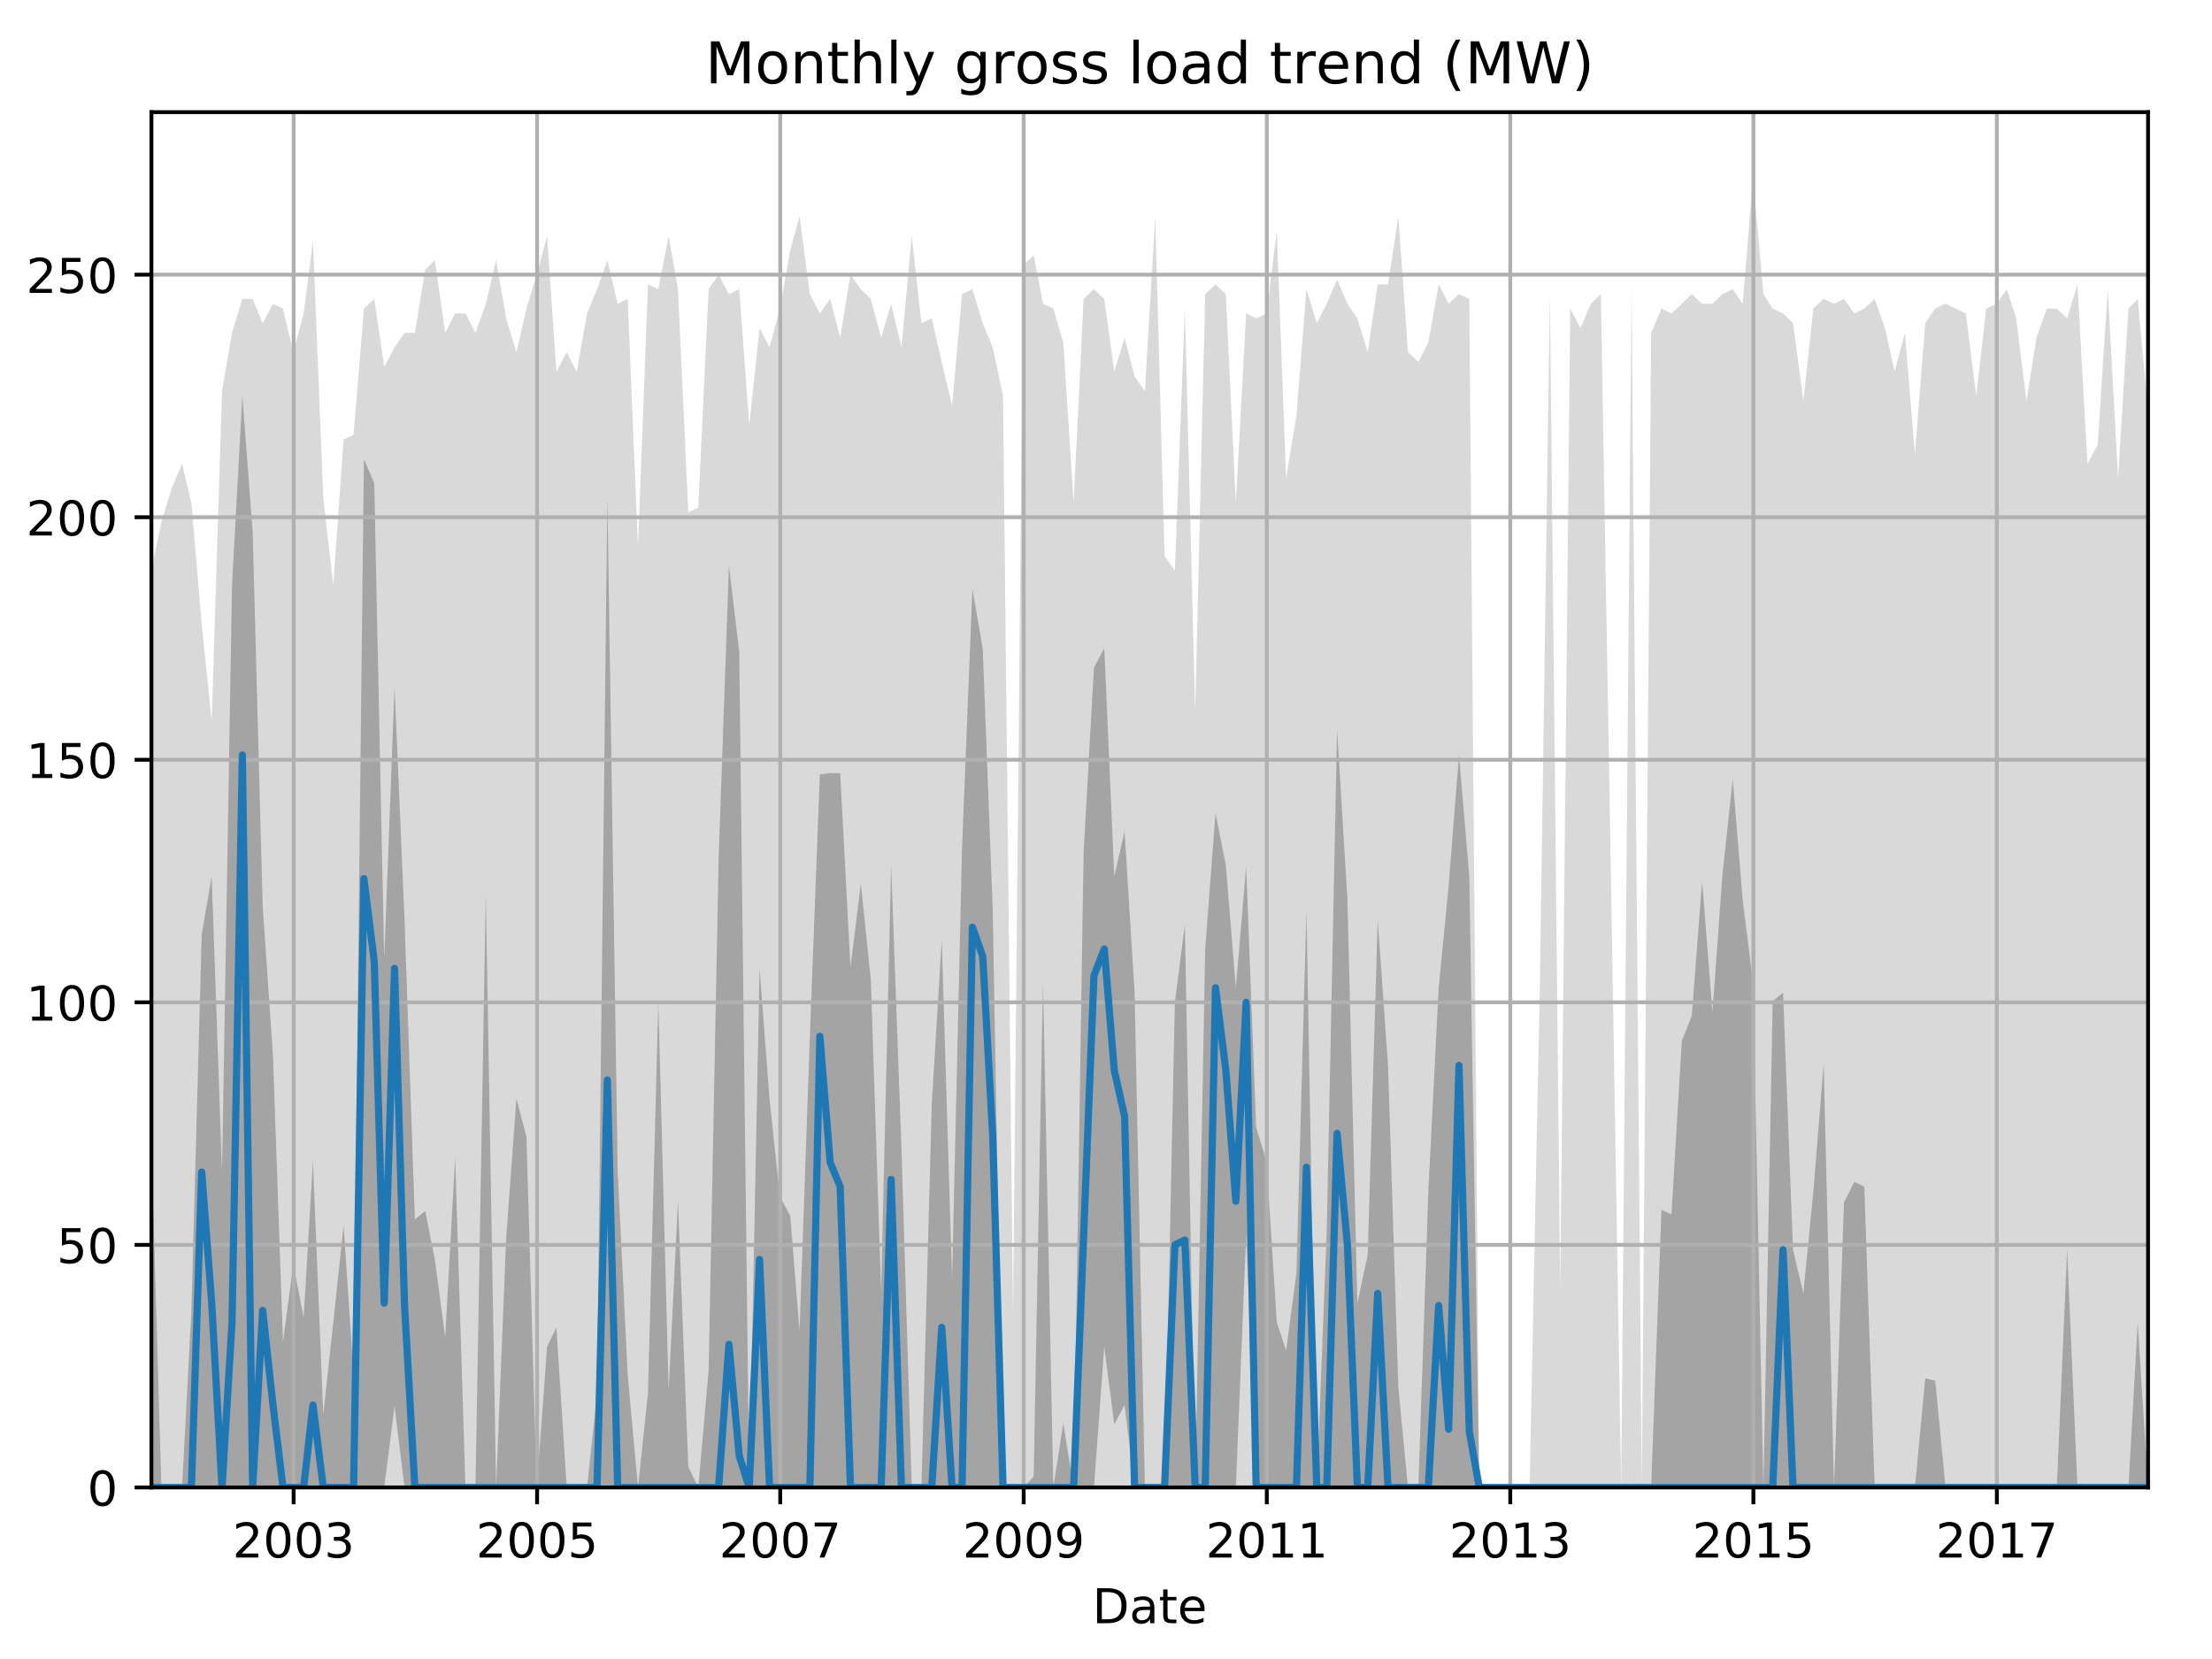 <?xml version="1.0" encoding="utf-8" standalone="no"?>
<!DOCTYPE svg PUBLIC "-//W3C//DTD SVG 1.1//EN"
  "http://www.w3.org/Graphics/SVG/1.1/DTD/svg11.dtd">
<!-- Created with matplotlib (http://matplotlib.org/) -->
<svg height="345.6pt" version="1.1" viewBox="0 0 460.8 345.6" width="460.8pt" xmlns="http://www.w3.org/2000/svg" xmlns:xlink="http://www.w3.org/1999/xlink">
 <defs>
  <style type="text/css">
*{stroke-linecap:butt;stroke-linejoin:round;}
  </style>
 </defs>
 <g id="figure_1">
  <g id="patch_1">
   <path d="M 0 345.6 
L 460.8 345.6 
L 460.8 0 
L 0 0 
z
" style="fill:none;"/>
  </g>
  <g id="axes_1">
   <g id="patch_2">
    <path d="M 31.543 309.863 
L 447.48 309.863 
L 447.48 23.365 
L 31.543 23.365 
z
" style="fill:none;"/>
   </g>
   <g id="PolyCollection_1">
    <path clip-path="url(#p49a15c42ad)" d="M 31.543 118.865 
L 31.543 309.863 
L 33.624 309.863 
L 35.775 309.863 
L 37.926 309.863 
L 39.869 309.863 
L 42.019 309.863 
L 44.101 309.863 
L 46.252 309.863 
L 48.333 309.863 
L 50.484 309.863 
L 52.635 309.863 
L 54.716 309.863 
L 56.867 309.863 
L 58.948 309.863 
L 61.099 309.863 
L 63.25 309.863 
L 65.193 309.863 
L 67.343 309.863 
L 69.425 309.863 
L 71.576 309.863 
L 73.657 309.863 
L 75.808 309.863 
L 77.959 309.863 
L 80.04 309.863 
L 82.191 309.863 
L 84.272 309.863 
L 86.423 309.863 
L 88.574 309.863 
L 90.586 309.863 
L 92.737 309.863 
L 94.818 309.863 
L 96.969 309.863 
L 99.05 309.863 
L 101.201 309.863 
L 103.352 309.863 
L 105.433 309.863 
L 107.584 309.863 
L 109.666 309.863 
L 111.816 309.863 
L 113.967 309.863 
L 115.91 309.863 
L 118.061 309.863 
L 120.142 309.863 
L 122.293 309.863 
L 124.374 309.863 
L 126.525 309.863 
L 128.676 309.863 
L 130.757 309.863 
L 132.908 309.863 
L 134.99 309.863 
L 137.14 309.863 
L 139.291 309.863 
L 141.234 309.863 
L 143.385 309.863 
L 145.466 309.863 
L 147.617 309.863 
L 149.698 309.863 
L 151.849 309.863 
L 154 309.863 
L 156.081 309.863 
L 158.232 309.863 
L 160.313 309.863 
L 162.464 309.863 
L 164.615 309.863 
L 166.558 309.863 
L 168.709 309.863 
L 170.79 309.863 
L 172.941 309.863 
L 175.022 309.863 
L 177.173 309.863 
L 179.324 309.863 
L 181.405 309.863 
L 183.556 309.863 
L 185.637 309.863 
L 187.788 309.863 
L 189.939 309.863 
L 191.951 309.863 
L 194.102 309.863 
L 196.183 309.863 
L 198.334 309.863 
L 200.416 309.863 
L 202.566 309.863 
L 204.717 309.863 
L 206.799 309.863 
L 208.949 309.863 
L 211.031 309.863 
L 213.182 309.863 
L 215.332 309.863 
L 217.275 309.863 
L 219.426 309.863 
L 221.507 309.863 
L 223.658 309.863 
L 225.739 309.863 
L 227.89 309.863 
L 230.041 309.863 
L 232.122 309.863 
L 234.273 309.863 
L 236.355 309.863 
L 238.505 309.863 
L 240.656 309.863 
L 242.599 309.863 
L 244.75 309.863 
L 246.831 309.863 
L 248.982 309.863 
L 251.063 309.863 
L 253.214 309.863 
L 255.365 309.863 
L 257.446 309.863 
L 259.597 309.863 
L 261.679 309.863 
L 263.829 309.863 
L 265.98 309.863 
L 267.923 309.863 
L 270.074 309.863 
L 272.155 309.863 
L 274.306 309.863 
L 276.387 309.863 
L 278.538 309.863 
L 280.689 309.863 
L 282.77 309.863 
L 284.921 309.863 
L 287.003 309.863 
L 289.153 309.863 
L 291.304 309.863 
L 293.316 309.863 
L 295.467 309.863 
L 297.548 309.863 
L 299.699 309.863 
L 301.781 309.863 
L 303.931 309.863 
L 306.082 309.863 
L 308.164 309.863 
L 310.314 309.863 
L 312.396 309.863 
L 314.547 309.863 
L 316.697 309.863 
L 318.64 309.863 
L 320.791 309.863 
L 322.872 309.863 
L 325.023 309.863 
L 327.105 309.863 
L 329.255 309.863 
L 331.406 309.863 
L 333.488 309.863 
L 335.638 309.863 
L 337.72 309.863 
L 339.871 309.863 
L 342.021 309.863 
L 343.964 309.863 
L 346.115 309.863 
L 348.196 309.863 
L 350.347 309.863 
L 352.429 309.863 
L 354.579 309.863 
L 356.73 309.863 
L 358.812 309.863 
L 360.962 309.863 
L 363.044 309.863 
L 365.195 309.863 
L 367.345 309.863 
L 369.288 309.863 
L 371.439 309.863 
L 373.52 309.863 
L 375.671 309.863 
L 377.752 309.863 
L 379.903 309.863 
L 382.054 309.863 
L 384.135 309.863 
L 386.286 309.863 
L 388.368 309.863 
L 390.518 309.863 
L 392.669 309.863 
L 394.681 309.863 
L 396.832 309.863 
L 398.914 309.863 
L 401.064 309.863 
L 403.146 309.863 
L 405.297 309.863 
L 407.447 309.863 
L 409.529 309.863 
L 411.68 309.863 
L 413.761 309.863 
L 415.912 309.863 
L 418.063 309.863 
L 420.005 309.863 
L 422.156 309.863 
L 424.237 309.863 
L 426.388 309.863 
L 428.47 309.863 
L 430.621 309.863 
L 432.771 309.863 
L 434.853 309.863 
L 437.004 309.863 
L 439.085 309.863 
L 441.236 309.863 
L 443.387 309.863 
L 445.329 309.863 
L 447.48 309.863 
L 447.48 85.516 
L 447.48 85.516 
L 445.329 62.272 
L 443.387 64.293 
L 441.236 99.664 
L 439.085 60.251 
L 437.004 92.59 
L 434.853 96.632 
L 432.771 59.241 
L 430.621 66.315 
L 428.47 64.293 
L 426.388 64.293 
L 424.237 70.357 
L 422.156 83.494 
L 420.005 66.315 
L 418.063 60.251 
L 415.912 63.283 
L 413.761 64.293 
L 411.68 82.484 
L 409.529 65.304 
L 407.447 64.293 
L 405.297 63.283 
L 403.146 64.293 
L 401.064 67.325 
L 398.914 94.611 
L 396.832 69.346 
L 394.681 77.431 
L 392.669 68.336 
L 390.518 62.272 
L 388.368 64.293 
L 386.286 65.304 
L 384.135 62.272 
L 382.054 63.283 
L 379.903 62.272 
L 377.752 64.293 
L 375.671 83.494 
L 373.52 67.325 
L 371.439 65.304 
L 369.288 64.293 
L 367.345 61.262 
L 365.195 37.008 
L 363.044 63.283 
L 360.962 60.251 
L 358.812 61.262 
L 356.73 63.283 
L 354.579 63.283 
L 352.429 61.262 
L 350.347 63.283 
L 348.196 65.304 
L 346.115 64.293 
L 343.964 69.346 
L 342.021 309.863 
L 339.871 60.251 
L 337.72 309.863 
L 335.638 185.563 
L 333.488 61.262 
L 331.406 63.283 
L 329.255 68.336 
L 327.105 64.293 
L 325.023 268.43 
L 322.872 61.262 
L 320.791 204.764 
L 318.64 309.863 
L 316.697 309.863 
L 314.547 309.863 
L 312.396 309.863 
L 310.314 309.863 
L 308.164 309.863 
L 306.082 62.272 
L 303.931 61.262 
L 301.781 63.283 
L 299.699 59.241 
L 297.548 71.367 
L 295.467 75.41 
L 293.316 73.389 
L 291.304 45.092 
L 289.153 59.241 
L 287.003 59.241 
L 284.921 73.389 
L 282.77 66.315 
L 280.689 63.283 
L 278.538 58.23 
L 276.387 63.283 
L 274.306 67.325 
L 272.155 60.251 
L 270.074 86.526 
L 267.923 99.664 
L 265.98 48.124 
L 263.829 65.304 
L 261.679 66.315 
L 259.597 65.304 
L 257.446 104.716 
L 255.365 61.262 
L 253.214 59.241 
L 251.063 61.262 
L 248.982 148.171 
L 246.831 64.293 
L 244.75 118.865 
L 242.599 115.833 
L 240.656 45.092 
L 238.505 81.473 
L 236.355 78.441 
L 234.273 70.357 
L 232.122 77.431 
L 230.041 62.272 
L 227.89 60.251 
L 225.739 62.272 
L 223.658 104.716 
L 221.507 71.367 
L 219.426 64.293 
L 217.275 63.283 
L 215.332 53.177 
L 213.182 55.198 
L 211.031 273.483 
L 208.949 82.484 
L 206.799 72.378 
L 204.717 67.325 
L 202.566 60.251 
L 200.416 61.262 
L 198.334 84.505 
L 196.183 75.41 
L 194.102 66.315 
L 191.951 67.325 
L 189.939 49.135 
L 187.788 72.378 
L 185.637 63.283 
L 183.556 70.357 
L 181.405 62.272 
L 179.324 60.251 
L 177.173 57.219 
L 175.022 70.357 
L 172.941 62.272 
L 170.79 65.304 
L 168.709 61.262 
L 166.558 45.092 
L 164.615 52.166 
L 162.464 64.293 
L 160.313 72.378 
L 158.232 68.336 
L 156.081 88.547 
L 154 60.251 
L 151.849 61.262 
L 149.698 57.219 
L 147.617 60.251 
L 145.466 105.727 
L 143.385 106.738 
L 141.234 60.251 
L 139.291 49.135 
L 137.14 60.251 
L 134.99 59.241 
L 132.908 113.812 
L 130.757 62.272 
L 128.676 63.283 
L 126.525 54.188 
L 124.374 60.251 
L 122.293 65.304 
L 120.142 77.431 
L 118.061 73.389 
L 115.91 77.431 
L 113.967 49.135 
L 111.816 57.219 
L 109.666 64.293 
L 107.584 73.389 
L 105.433 66.315 
L 103.352 54.188 
L 101.201 63.283 
L 99.05 69.346 
L 96.969 65.304 
L 94.818 65.304 
L 92.737 69.346 
L 90.586 54.188 
L 88.574 56.209 
L 86.423 69.346 
L 84.272 69.346 
L 82.191 72.378 
L 80.04 76.42 
L 77.959 62.272 
L 75.808 64.293 
L 73.657 90.568 
L 71.576 91.579 
L 69.425 121.896 
L 67.343 103.706 
L 65.193 50.145 
L 63.25 65.304 
L 61.099 73.389 
L 58.948 64.293 
L 56.867 63.283 
L 54.716 67.325 
L 52.635 62.272 
L 50.484 62.272 
L 48.333 69.346 
L 46.252 81.473 
L 44.101 150.192 
L 42.019 129.981 
L 39.869 104.716 
L 37.926 96.632 
L 35.775 101.685 
L 33.624 108.759 
L 31.543 118.865 
z
" style="fill:#808080;fill-opacity:0.3;"/>
   </g>
   <g id="PolyCollection_2">
    <path clip-path="url(#p49a15c42ad)" d="M 31.543 238.87 
L 31.543 309.863 
L 33.624 309.863 
L 35.775 309.863 
L 37.926 309.863 
L 39.869 309.863 
L 42.019 309.863 
L 44.101 309.863 
L 46.252 309.863 
L 48.333 309.863 
L 50.484 309.863 
L 52.635 309.863 
L 54.716 309.863 
L 56.867 309.863 
L 58.948 309.863 
L 61.099 309.863 
L 63.25 309.863 
L 65.193 309.863 
L 67.343 309.863 
L 69.425 309.863 
L 71.576 309.863 
L 73.657 309.863 
L 75.808 309.863 
L 77.959 309.863 
L 80.04 309.863 
L 82.191 292.936 
L 84.272 309.863 
L 86.423 309.863 
L 88.574 309.863 
L 90.586 309.863 
L 92.737 309.863 
L 94.818 309.863 
L 96.969 309.863 
L 99.05 309.863 
L 101.201 309.863 
L 103.352 309.863 
L 105.433 309.863 
L 107.584 309.863 
L 109.666 309.863 
L 111.816 309.863 
L 113.967 309.863 
L 115.91 309.863 
L 118.061 309.863 
L 120.142 309.863 
L 122.293 309.863 
L 124.374 309.863 
L 126.525 309.863 
L 128.676 309.863 
L 130.757 309.863 
L 132.908 309.863 
L 134.99 309.863 
L 137.14 309.863 
L 139.291 309.863 
L 141.234 309.863 
L 143.385 309.863 
L 145.466 309.863 
L 147.617 309.863 
L 149.698 309.863 
L 151.849 309.863 
L 154 309.863 
L 156.081 309.863 
L 158.232 309.863 
L 160.313 309.863 
L 162.464 309.863 
L 164.615 309.863 
L 166.558 309.863 
L 168.709 309.863 
L 170.79 309.863 
L 172.941 309.863 
L 175.022 309.863 
L 177.173 309.863 
L 179.324 309.863 
L 181.405 309.863 
L 183.556 309.863 
L 185.637 309.863 
L 187.788 309.863 
L 189.939 309.863 
L 191.951 309.863 
L 194.102 309.863 
L 196.183 309.863 
L 198.334 309.863 
L 200.416 309.863 
L 202.566 309.863 
L 204.717 309.863 
L 206.799 309.863 
L 208.949 309.863 
L 211.031 309.863 
L 213.182 309.863 
L 215.332 309.863 
L 217.275 309.863 
L 219.426 309.863 
L 221.507 309.863 
L 223.658 309.863 
L 225.739 309.863 
L 227.89 309.863 
L 230.041 280.557 
L 232.122 296.726 
L 234.273 292.684 
L 236.355 309.863 
L 238.505 309.863 
L 240.656 309.863 
L 242.599 309.863 
L 244.75 309.863 
L 246.831 309.863 
L 248.982 309.863 
L 251.063 309.863 
L 253.214 309.863 
L 255.365 309.863 
L 257.446 309.863 
L 259.597 257.314 
L 261.679 309.863 
L 263.829 309.863 
L 265.98 309.863 
L 267.923 309.863 
L 270.074 309.863 
L 272.155 309.863 
L 274.306 309.863 
L 276.387 309.863 
L 278.538 309.863 
L 280.689 309.863 
L 282.77 309.863 
L 284.921 309.863 
L 287.003 309.863 
L 289.153 309.863 
L 291.304 309.863 
L 293.316 309.863 
L 295.467 309.863 
L 297.548 309.863 
L 299.699 309.863 
L 301.781 309.863 
L 303.931 309.863 
L 306.082 309.863 
L 308.164 309.863 
L 310.314 309.863 
L 312.396 309.863 
L 314.547 309.863 
L 316.697 309.863 
L 318.64 309.863 
L 320.791 309.863 
L 322.872 309.863 
L 325.023 309.863 
L 327.105 309.863 
L 329.255 309.863 
L 331.406 309.863 
L 333.488 309.863 
L 335.638 309.863 
L 337.72 309.863 
L 339.871 309.863 
L 342.021 309.863 
L 343.964 309.863 
L 346.115 309.863 
L 348.196 309.863 
L 350.347 309.863 
L 352.429 309.863 
L 354.579 309.863 
L 356.73 309.863 
L 358.812 309.863 
L 360.962 309.863 
L 363.044 309.863 
L 365.195 309.863 
L 367.345 309.863 
L 369.288 309.863 
L 371.439 309.863 
L 373.52 309.863 
L 375.671 309.863 
L 377.752 309.863 
L 379.903 309.863 
L 382.054 309.863 
L 384.135 309.863 
L 386.286 309.863 
L 388.368 309.863 
L 390.518 309.863 
L 392.669 309.863 
L 394.681 309.863 
L 396.832 309.863 
L 398.914 309.863 
L 401.064 309.863 
L 403.146 309.863 
L 405.297 309.863 
L 407.447 309.863 
L 409.529 309.863 
L 411.68 309.863 
L 413.761 309.863 
L 415.912 309.863 
L 418.063 309.863 
L 420.005 309.863 
L 422.156 309.863 
L 424.237 309.863 
L 426.388 309.863 
L 428.47 309.863 
L 430.621 309.863 
L 432.771 309.863 
L 434.853 309.863 
L 437.004 309.863 
L 439.085 309.863 
L 441.236 309.863 
L 443.387 309.863 
L 445.329 309.863 
L 447.48 309.863 
L 447.48 309.863 
L 447.48 309.863 
L 445.329 275.504 
L 443.387 309.863 
L 441.236 309.863 
L 439.085 309.863 
L 437.004 309.863 
L 434.853 309.863 
L 432.771 309.863 
L 430.621 260.345 
L 428.47 309.863 
L 426.388 309.863 
L 424.237 309.863 
L 422.156 309.863 
L 420.005 309.863 
L 418.063 309.863 
L 415.912 309.863 
L 413.761 309.863 
L 411.68 309.863 
L 409.529 309.863 
L 407.447 309.863 
L 405.297 309.863 
L 403.146 287.631 
L 401.064 287.126 
L 398.914 309.863 
L 396.832 309.863 
L 394.681 309.863 
L 392.669 309.863 
L 390.518 309.611 
L 388.368 247.208 
L 386.286 246.197 
L 384.135 250.492 
L 382.054 309.863 
L 379.903 221.691 
L 377.752 248.218 
L 375.671 269.44 
L 373.52 260.345 
L 371.439 206.785 
L 369.288 208.553 
L 367.345 309.863 
L 365.195 204.764 
L 363.044 187.584 
L 360.962 162.319 
L 358.812 182.278 
L 356.73 210.827 
L 354.579 183.541 
L 352.429 211.585 
L 350.347 216.89 
L 348.196 253.019 
L 346.115 252.008 
L 343.964 309.863 
L 342.021 309.863 
L 339.871 309.863 
L 337.72 309.863 
L 335.638 309.863 
L 333.488 309.863 
L 331.406 309.863 
L 329.255 309.863 
L 327.105 309.863 
L 325.023 309.863 
L 322.872 309.863 
L 320.791 309.863 
L 318.64 309.863 
L 316.697 309.863 
L 314.547 309.863 
L 312.396 309.863 
L 310.314 309.863 
L 308.164 309.863 
L 306.082 182.531 
L 303.931 157.266 
L 301.781 184.552 
L 299.699 205.774 
L 297.548 248.218 
L 295.467 309.863 
L 293.316 309.863 
L 291.304 289.147 
L 289.153 221.943 
L 287.003 191.626 
L 284.921 261.356 
L 282.77 271.462 
L 280.689 187.331 
L 278.538 151.961 
L 276.387 256.303 
L 274.306 309.863 
L 272.155 189.605 
L 270.074 265.145 
L 267.923 281.315 
L 265.98 275.504 
L 263.829 241.902 
L 261.679 234.828 
L 259.597 180.51 
L 257.446 205.774 
L 255.365 180.257 
L 253.214 169.393 
L 251.063 197.69 
L 248.982 309.863 
L 246.831 192.637 
L 244.75 208.806 
L 242.599 309.863 
L 240.656 309.863 
L 238.505 309.863 
L 236.355 206.785 
L 234.273 173.183 
L 232.122 182.531 
L 230.041 135.034 
L 227.89 139.076 
L 225.739 177.478 
L 223.658 309.863 
L 221.507 296.473 
L 219.426 309.863 
L 217.275 204.511 
L 215.332 307.59 
L 213.182 309.863 
L 211.031 309.863 
L 208.949 309.863 
L 206.799 189.352 
L 204.717 135.034 
L 202.566 122.654 
L 200.416 176.467 
L 198.334 266.409 
L 196.183 195.668 
L 194.102 230.028 
L 191.951 309.863 
L 189.939 309.863 
L 187.788 239.123 
L 185.637 180.257 
L 183.556 268.935 
L 181.405 204.006 
L 179.324 184.047 
L 177.173 201.479 
L 175.022 161.056 
L 172.941 161.056 
L 170.79 161.309 
L 168.709 215.88 
L 166.558 277.272 
L 164.615 253.271 
L 162.464 249.229 
L 160.313 229.017 
L 158.232 201.732 
L 156.081 309.863 
L 154 135.792 
L 151.849 117.854 
L 149.698 178.994 
L 147.617 285.61 
L 145.466 309.863 
L 143.385 305.569 
L 141.234 250.239 
L 139.291 289.652 
L 137.14 208.806 
L 134.99 290.157 
L 132.908 309.863 
L 130.757 286.368 
L 128.676 243.923 
L 126.525 103.706 
L 124.374 290.41 
L 122.293 309.863 
L 120.142 309.863 
L 118.061 309.863 
L 115.91 276.514 
L 113.967 280.557 
L 111.816 309.863 
L 109.666 236.849 
L 107.584 228.765 
L 105.433 258.071 
L 103.352 309.863 
L 101.201 186.321 
L 99.05 309.863 
L 96.969 309.863 
L 94.818 241.144 
L 92.737 278.536 
L 90.586 262.366 
L 88.574 252.261 
L 86.423 254.029 
L 84.272 191.626 
L 82.191 143.118 
L 80.04 199.711 
L 77.959 100.674 
L 75.808 95.621 
L 73.657 286.115 
L 71.576 255.292 
L 69.425 275.504 
L 67.343 294.705 
L 65.193 241.902 
L 63.25 274.493 
L 61.099 263.377 
L 58.948 279.546 
L 56.867 219.922 
L 54.716 188.594 
L 52.635 110.78 
L 50.484 82.484 
L 48.333 121.896 
L 46.252 244.176 
L 44.101 182.531 
L 42.019 194.658 
L 39.869 273.23 
L 37.926 309.863 
L 35.775 309.863 
L 33.624 309.863 
L 31.543 238.87 
z
" style="fill:#808080;fill-opacity:0.6;"/>
   </g>
   <g id="matplotlib.axis_1">
    <g id="xtick_1">
     <g id="line2d_1">
      <path clip-path="url(#p49a15c42ad)" d="M 61.169 309.863 
L 61.169 23.365 
" style="fill:none;stroke:#b0b0b0;stroke-linecap:square;stroke-width:0.8;"/>
     </g>
     <g id="line2d_2">
      <defs>
       <path d="M 0 0 
L 0 3.5 
" id="mcdb03dc608" style="stroke:#000000;stroke-width:0.8;"/>
      </defs>
      <g>
       <use style="stroke:#000000;stroke-width:0.8;" x="61.169" xlink:href="#mcdb03dc608" y="309.863"/>
      </g>
     </g>
     <g id="text_1">
      <!-- 2003 -->
      <defs>
       <path d="M 19.188 8.297 
L 53.609 8.297 
L 53.609 0 
L 7.328 0 
L 7.328 8.297 
Q 12.938 14.109 22.625 23.891 
Q 32.328 33.688 34.812 36.531 
Q 39.547 41.844 41.422 45.531 
Q 43.312 49.219 43.312 52.781 
Q 43.312 58.594 39.234 62.25 
Q 35.156 65.922 28.609 65.922 
Q 23.969 65.922 18.812 64.312 
Q 13.672 62.703 7.812 59.422 
L 7.812 69.391 
Q 13.766 71.781 18.938 73 
Q 24.125 74.219 28.422 74.219 
Q 39.75 74.219 46.484 68.547 
Q 53.219 62.891 53.219 53.422 
Q 53.219 48.922 51.531 44.891 
Q 49.859 40.875 45.406 35.406 
Q 44.188 33.984 37.641 27.219 
Q 31.109 20.453 19.188 8.297 
z
" id="DejaVuSans-32"/>
       <path d="M 31.781 66.406 
Q 24.172 66.406 20.328 58.906 
Q 16.5 51.422 16.5 36.375 
Q 16.5 21.391 20.328 13.891 
Q 24.172 6.391 31.781 6.391 
Q 39.453 6.391 43.281 13.891 
Q 47.125 21.391 47.125 36.375 
Q 47.125 51.422 43.281 58.906 
Q 39.453 66.406 31.781 66.406 
z
M 31.781 74.219 
Q 44.047 74.219 50.516 64.516 
Q 56.984 54.828 56.984 36.375 
Q 56.984 17.969 50.516 8.266 
Q 44.047 -1.422 31.781 -1.422 
Q 19.531 -1.422 13.062 8.266 
Q 6.594 17.969 6.594 36.375 
Q 6.594 54.828 13.062 64.516 
Q 19.531 74.219 31.781 74.219 
z
" id="DejaVuSans-30"/>
       <path d="M 40.578 39.312 
Q 47.656 37.797 51.625 33 
Q 55.609 28.219 55.609 21.188 
Q 55.609 10.406 48.188 4.484 
Q 40.766 -1.422 27.094 -1.422 
Q 22.516 -1.422 17.656 -0.516 
Q 12.797 0.391 7.625 2.203 
L 7.625 11.719 
Q 11.719 9.328 16.594 8.109 
Q 21.484 6.891 26.812 6.891 
Q 36.078 6.891 40.938 10.547 
Q 45.797 14.203 45.797 21.188 
Q 45.797 27.641 41.281 31.266 
Q 36.766 34.906 28.719 34.906 
L 20.219 34.906 
L 20.219 43.016 
L 29.109 43.016 
Q 36.375 43.016 40.234 45.922 
Q 44.094 48.828 44.094 54.297 
Q 44.094 59.906 40.109 62.906 
Q 36.141 65.922 28.719 65.922 
Q 24.656 65.922 20.016 65.031 
Q 15.375 64.156 9.812 62.312 
L 9.812 71.094 
Q 15.438 72.656 20.344 73.438 
Q 25.25 74.219 29.594 74.219 
Q 40.828 74.219 47.359 69.109 
Q 53.906 64.016 53.906 55.328 
Q 53.906 49.266 50.438 45.094 
Q 46.969 40.922 40.578 39.312 
z
" id="DejaVuSans-33"/>
      </defs>
      <g transform="translate(48.444 324.462)scale(0.1 -0.1)">
       <use xlink:href="#DejaVuSans-32"/>
       <use x="63.623" xlink:href="#DejaVuSans-30"/>
       <use x="127.246" xlink:href="#DejaVuSans-30"/>
       <use x="190.869" xlink:href="#DejaVuSans-33"/>
      </g>
     </g>
    </g>
    <g id="xtick_2">
     <g id="line2d_3">
      <path clip-path="url(#p49a15c42ad)" d="M 111.886 309.863 
L 111.886 23.365 
" style="fill:none;stroke:#b0b0b0;stroke-linecap:square;stroke-width:0.8;"/>
     </g>
     <g id="line2d_4">
      <g>
       <use style="stroke:#000000;stroke-width:0.8;" x="111.886" xlink:href="#mcdb03dc608" y="309.863"/>
      </g>
     </g>
     <g id="text_2">
      <!-- 2005 -->
      <defs>
       <path d="M 10.797 72.906 
L 49.516 72.906 
L 49.516 64.594 
L 19.828 64.594 
L 19.828 46.734 
Q 21.969 47.469 24.109 47.828 
Q 26.266 48.188 28.422 48.188 
Q 40.625 48.188 47.75 41.5 
Q 54.891 34.812 54.891 23.391 
Q 54.891 11.625 47.562 5.094 
Q 40.234 -1.422 26.906 -1.422 
Q 22.312 -1.422 17.547 -0.641 
Q 12.797 0.141 7.719 1.703 
L 7.719 11.625 
Q 12.109 9.234 16.797 8.062 
Q 21.484 6.891 26.703 6.891 
Q 35.156 6.891 40.078 11.328 
Q 45.016 15.766 45.016 23.391 
Q 45.016 31 40.078 35.438 
Q 35.156 39.891 26.703 39.891 
Q 22.75 39.891 18.812 39.016 
Q 14.891 38.141 10.797 36.281 
z
" id="DejaVuSans-35"/>
      </defs>
      <g transform="translate(99.161 324.462)scale(0.1 -0.1)">
       <use xlink:href="#DejaVuSans-32"/>
       <use x="63.623" xlink:href="#DejaVuSans-30"/>
       <use x="127.246" xlink:href="#DejaVuSans-30"/>
       <use x="190.869" xlink:href="#DejaVuSans-35"/>
      </g>
     </g>
    </g>
    <g id="xtick_3">
     <g id="line2d_5">
      <path clip-path="url(#p49a15c42ad)" d="M 162.534 309.863 
L 162.534 23.365 
" style="fill:none;stroke:#b0b0b0;stroke-linecap:square;stroke-width:0.8;"/>
     </g>
     <g id="line2d_6">
      <g>
       <use style="stroke:#000000;stroke-width:0.8;" x="162.534" xlink:href="#mcdb03dc608" y="309.863"/>
      </g>
     </g>
     <g id="text_3">
      <!-- 2007 -->
      <defs>
       <path d="M 8.203 72.906 
L 55.078 72.906 
L 55.078 68.703 
L 28.609 0 
L 18.312 0 
L 43.219 64.594 
L 8.203 64.594 
z
" id="DejaVuSans-37"/>
      </defs>
      <g transform="translate(149.809 324.462)scale(0.1 -0.1)">
       <use xlink:href="#DejaVuSans-32"/>
       <use x="63.623" xlink:href="#DejaVuSans-30"/>
       <use x="127.246" xlink:href="#DejaVuSans-30"/>
       <use x="190.869" xlink:href="#DejaVuSans-37"/>
      </g>
     </g>
    </g>
    <g id="xtick_4">
     <g id="line2d_7">
      <path clip-path="url(#p49a15c42ad)" d="M 213.251 309.863 
L 213.251 23.365 
" style="fill:none;stroke:#b0b0b0;stroke-linecap:square;stroke-width:0.8;"/>
     </g>
     <g id="line2d_8">
      <g>
       <use style="stroke:#000000;stroke-width:0.8;" x="213.251" xlink:href="#mcdb03dc608" y="309.863"/>
      </g>
     </g>
     <g id="text_4">
      <!-- 2009 -->
      <defs>
       <path d="M 10.984 1.516 
L 10.984 10.5 
Q 14.703 8.734 18.5 7.812 
Q 22.312 6.891 25.984 6.891 
Q 35.75 6.891 40.891 13.453 
Q 46.047 20.016 46.781 33.406 
Q 43.953 29.203 39.594 26.953 
Q 35.25 24.703 29.984 24.703 
Q 19.047 24.703 12.672 31.312 
Q 6.297 37.938 6.297 49.422 
Q 6.297 60.641 12.938 67.422 
Q 19.578 74.219 30.609 74.219 
Q 43.266 74.219 49.922 64.516 
Q 56.594 54.828 56.594 36.375 
Q 56.594 19.141 48.406 8.859 
Q 40.234 -1.422 26.422 -1.422 
Q 22.703 -1.422 18.891 -0.688 
Q 15.094 0.047 10.984 1.516 
z
M 30.609 32.422 
Q 37.25 32.422 41.125 36.953 
Q 45.016 41.5 45.016 49.422 
Q 45.016 57.281 41.125 61.844 
Q 37.25 66.406 30.609 66.406 
Q 23.969 66.406 20.094 61.844 
Q 16.219 57.281 16.219 49.422 
Q 16.219 41.5 20.094 36.953 
Q 23.969 32.422 30.609 32.422 
z
" id="DejaVuSans-39"/>
      </defs>
      <g transform="translate(200.526 324.462)scale(0.1 -0.1)">
       <use xlink:href="#DejaVuSans-32"/>
       <use x="63.623" xlink:href="#DejaVuSans-30"/>
       <use x="127.246" xlink:href="#DejaVuSans-30"/>
       <use x="190.869" xlink:href="#DejaVuSans-39"/>
      </g>
     </g>
    </g>
    <g id="xtick_5">
     <g id="line2d_9">
      <path clip-path="url(#p49a15c42ad)" d="M 263.899 309.863 
L 263.899 23.365 
" style="fill:none;stroke:#b0b0b0;stroke-linecap:square;stroke-width:0.8;"/>
     </g>
     <g id="line2d_10">
      <g>
       <use style="stroke:#000000;stroke-width:0.8;" x="263.899" xlink:href="#mcdb03dc608" y="309.863"/>
      </g>
     </g>
     <g id="text_5">
      <!-- 2011 -->
      <defs>
       <path d="M 12.406 8.297 
L 28.516 8.297 
L 28.516 63.922 
L 10.984 60.406 
L 10.984 69.391 
L 28.422 72.906 
L 38.281 72.906 
L 38.281 8.297 
L 54.391 8.297 
L 54.391 0 
L 12.406 0 
z
" id="DejaVuSans-31"/>
      </defs>
      <g transform="translate(251.174 324.462)scale(0.1 -0.1)">
       <use xlink:href="#DejaVuSans-32"/>
       <use x="63.623" xlink:href="#DejaVuSans-30"/>
       <use x="127.246" xlink:href="#DejaVuSans-31"/>
       <use x="190.869" xlink:href="#DejaVuSans-31"/>
      </g>
     </g>
    </g>
    <g id="xtick_6">
     <g id="line2d_11">
      <path clip-path="url(#p49a15c42ad)" d="M 314.616 309.863 
L 314.616 23.365 
" style="fill:none;stroke:#b0b0b0;stroke-linecap:square;stroke-width:0.8;"/>
     </g>
     <g id="line2d_12">
      <g>
       <use style="stroke:#000000;stroke-width:0.8;" x="314.616" xlink:href="#mcdb03dc608" y="309.863"/>
      </g>
     </g>
     <g id="text_6">
      <!-- 2013 -->
      <g transform="translate(301.891 324.462)scale(0.1 -0.1)">
       <use xlink:href="#DejaVuSans-32"/>
       <use x="63.623" xlink:href="#DejaVuSans-30"/>
       <use x="127.246" xlink:href="#DejaVuSans-31"/>
       <use x="190.869" xlink:href="#DejaVuSans-33"/>
      </g>
     </g>
    </g>
    <g id="xtick_7">
     <g id="line2d_13">
      <path clip-path="url(#p49a15c42ad)" d="M 365.264 309.863 
L 365.264 23.365 
" style="fill:none;stroke:#b0b0b0;stroke-linecap:square;stroke-width:0.8;"/>
     </g>
     <g id="line2d_14">
      <g>
       <use style="stroke:#000000;stroke-width:0.8;" x="365.264" xlink:href="#mcdb03dc608" y="309.863"/>
      </g>
     </g>
     <g id="text_7">
      <!-- 2015 -->
      <g transform="translate(352.539 324.462)scale(0.1 -0.1)">
       <use xlink:href="#DejaVuSans-32"/>
       <use x="63.623" xlink:href="#DejaVuSans-30"/>
       <use x="127.246" xlink:href="#DejaVuSans-31"/>
       <use x="190.869" xlink:href="#DejaVuSans-35"/>
      </g>
     </g>
    </g>
    <g id="xtick_8">
     <g id="line2d_15">
      <path clip-path="url(#p49a15c42ad)" d="M 415.981 309.863 
L 415.981 23.365 
" style="fill:none;stroke:#b0b0b0;stroke-linecap:square;stroke-width:0.8;"/>
     </g>
     <g id="line2d_16">
      <g>
       <use style="stroke:#000000;stroke-width:0.8;" x="415.981" xlink:href="#mcdb03dc608" y="309.863"/>
      </g>
     </g>
     <g id="text_8">
      <!-- 2017 -->
      <g transform="translate(403.256 324.462)scale(0.1 -0.1)">
       <use xlink:href="#DejaVuSans-32"/>
       <use x="63.623" xlink:href="#DejaVuSans-30"/>
       <use x="127.246" xlink:href="#DejaVuSans-31"/>
       <use x="190.869" xlink:href="#DejaVuSans-37"/>
      </g>
     </g>
    </g>
    <g id="text_9">
     <!-- Date -->
     <defs>
      <path d="M 19.672 64.797 
L 19.672 8.109 
L 31.594 8.109 
Q 46.688 8.109 53.688 14.938 
Q 60.688 21.781 60.688 36.531 
Q 60.688 51.172 53.688 57.984 
Q 46.688 64.797 31.594 64.797 
z
M 9.812 72.906 
L 30.078 72.906 
Q 51.266 72.906 61.172 64.094 
Q 71.094 55.281 71.094 36.531 
Q 71.094 17.672 61.125 8.828 
Q 51.172 0 30.078 0 
L 9.812 0 
z
" id="DejaVuSans-44"/>
      <path d="M 34.281 27.484 
Q 23.391 27.484 19.188 25 
Q 14.984 22.516 14.984 16.5 
Q 14.984 11.719 18.141 8.906 
Q 21.297 6.109 26.703 6.109 
Q 34.188 6.109 38.703 11.406 
Q 43.219 16.703 43.219 25.484 
L 43.219 27.484 
z
M 52.203 31.203 
L 52.203 0 
L 43.219 0 
L 43.219 8.297 
Q 40.141 3.328 35.547 0.953 
Q 30.953 -1.422 24.312 -1.422 
Q 15.922 -1.422 10.953 3.297 
Q 6 8.016 6 15.922 
Q 6 25.141 12.172 29.828 
Q 18.359 34.516 30.609 34.516 
L 43.219 34.516 
L 43.219 35.406 
Q 43.219 41.609 39.141 45 
Q 35.062 48.391 27.688 48.391 
Q 23 48.391 18.547 47.266 
Q 14.109 46.141 10.016 43.891 
L 10.016 52.203 
Q 14.938 54.109 19.578 55.047 
Q 24.219 56 28.609 56 
Q 40.484 56 46.344 49.844 
Q 52.203 43.703 52.203 31.203 
z
" id="DejaVuSans-61"/>
      <path d="M 18.312 70.219 
L 18.312 54.688 
L 36.812 54.688 
L 36.812 47.703 
L 18.312 47.703 
L 18.312 18.016 
Q 18.312 11.328 20.141 9.422 
Q 21.969 7.516 27.594 7.516 
L 36.812 7.516 
L 36.812 0 
L 27.594 0 
Q 17.188 0 13.234 3.875 
Q 9.281 7.766 9.281 18.016 
L 9.281 47.703 
L 2.688 47.703 
L 2.688 54.688 
L 9.281 54.688 
L 9.281 70.219 
z
" id="DejaVuSans-74"/>
      <path d="M 56.203 29.594 
L 56.203 25.203 
L 14.891 25.203 
Q 15.484 15.922 20.484 11.062 
Q 25.484 6.203 34.422 6.203 
Q 39.594 6.203 44.453 7.469 
Q 49.312 8.734 54.109 11.281 
L 54.109 2.781 
Q 49.266 0.734 44.188 -0.344 
Q 39.109 -1.422 33.891 -1.422 
Q 20.797 -1.422 13.156 6.188 
Q 5.516 13.812 5.516 26.812 
Q 5.516 40.234 12.766 48.109 
Q 20.016 56 32.328 56 
Q 43.359 56 49.781 48.891 
Q 56.203 41.797 56.203 29.594 
z
M 47.219 32.234 
Q 47.125 39.594 43.094 43.984 
Q 39.062 48.391 32.422 48.391 
Q 24.906 48.391 20.391 44.141 
Q 15.875 39.891 15.188 32.172 
z
" id="DejaVuSans-65"/>
     </defs>
     <g transform="translate(227.561 338.14)scale(0.1 -0.1)">
      <use xlink:href="#DejaVuSans-44"/>
      <use x="77.002" xlink:href="#DejaVuSans-61"/>
      <use x="138.281" xlink:href="#DejaVuSans-74"/>
      <use x="177.49" xlink:href="#DejaVuSans-65"/>
     </g>
    </g>
   </g>
   <g id="matplotlib.axis_2">
    <g id="ytick_1">
     <g id="line2d_17">
      <path clip-path="url(#p49a15c42ad)" d="M 31.543 309.863 
L 447.48 309.863 
" style="fill:none;stroke:#b0b0b0;stroke-linecap:square;stroke-width:0.8;"/>
     </g>
     <g id="line2d_18">
      <defs>
       <path d="M 0 0 
L -3.5 0 
" id="m770660581b" style="stroke:#000000;stroke-width:0.8;"/>
      </defs>
      <g>
       <use style="stroke:#000000;stroke-width:0.8;" x="31.543" xlink:href="#m770660581b" y="309.863"/>
      </g>
     </g>
     <g id="text_10">
      <!-- 0 -->
      <g transform="translate(18.18 313.663)scale(0.1 -0.1)">
       <use xlink:href="#DejaVuSans-30"/>
      </g>
     </g>
    </g>
    <g id="ytick_2">
     <g id="line2d_19">
      <path clip-path="url(#p49a15c42ad)" d="M 31.543 259.335 
L 447.48 259.335 
" style="fill:none;stroke:#b0b0b0;stroke-linecap:square;stroke-width:0.8;"/>
     </g>
     <g id="line2d_20">
      <g>
       <use style="stroke:#000000;stroke-width:0.8;" x="31.543" xlink:href="#m770660581b" y="259.335"/>
      </g>
     </g>
     <g id="text_11">
      <!-- 50 -->
      <g transform="translate(11.818 263.134)scale(0.1 -0.1)">
       <use xlink:href="#DejaVuSans-35"/>
       <use x="63.623" xlink:href="#DejaVuSans-30"/>
      </g>
     </g>
    </g>
    <g id="ytick_3">
     <g id="line2d_21">
      <path clip-path="url(#p49a15c42ad)" d="M 31.543 208.806 
L 447.48 208.806 
" style="fill:none;stroke:#b0b0b0;stroke-linecap:square;stroke-width:0.8;"/>
     </g>
     <g id="line2d_22">
      <g>
       <use style="stroke:#000000;stroke-width:0.8;" x="31.543" xlink:href="#m770660581b" y="208.806"/>
      </g>
     </g>
     <g id="text_12">
      <!-- 100 -->
      <g transform="translate(5.455 212.605)scale(0.1 -0.1)">
       <use xlink:href="#DejaVuSans-31"/>
       <use x="63.623" xlink:href="#DejaVuSans-30"/>
       <use x="127.246" xlink:href="#DejaVuSans-30"/>
      </g>
     </g>
    </g>
    <g id="ytick_4">
     <g id="line2d_23">
      <path clip-path="url(#p49a15c42ad)" d="M 31.543 158.277 
L 447.48 158.277 
" style="fill:none;stroke:#b0b0b0;stroke-linecap:square;stroke-width:0.8;"/>
     </g>
     <g id="line2d_24">
      <g>
       <use style="stroke:#000000;stroke-width:0.8;" x="31.543" xlink:href="#m770660581b" y="158.277"/>
      </g>
     </g>
     <g id="text_13">
      <!-- 150 -->
      <g transform="translate(5.455 162.076)scale(0.1 -0.1)">
       <use xlink:href="#DejaVuSans-31"/>
       <use x="63.623" xlink:href="#DejaVuSans-35"/>
       <use x="127.246" xlink:href="#DejaVuSans-30"/>
      </g>
     </g>
    </g>
    <g id="ytick_5">
     <g id="line2d_25">
      <path clip-path="url(#p49a15c42ad)" d="M 31.543 107.748 
L 447.48 107.748 
" style="fill:none;stroke:#b0b0b0;stroke-linecap:square;stroke-width:0.8;"/>
     </g>
     <g id="line2d_26">
      <g>
       <use style="stroke:#000000;stroke-width:0.8;" x="31.543" xlink:href="#m770660581b" y="107.748"/>
      </g>
     </g>
     <g id="text_14">
      <!-- 200 -->
      <g transform="translate(5.455 111.547)scale(0.1 -0.1)">
       <use xlink:href="#DejaVuSans-32"/>
       <use x="63.623" xlink:href="#DejaVuSans-30"/>
       <use x="127.246" xlink:href="#DejaVuSans-30"/>
      </g>
     </g>
    </g>
    <g id="ytick_6">
     <g id="line2d_27">
      <path clip-path="url(#p49a15c42ad)" d="M 31.543 57.219 
L 447.48 57.219 
" style="fill:none;stroke:#b0b0b0;stroke-linecap:square;stroke-width:0.8;"/>
     </g>
     <g id="line2d_28">
      <g>
       <use style="stroke:#000000;stroke-width:0.8;" x="31.543" xlink:href="#m770660581b" y="57.219"/>
      </g>
     </g>
     <g id="text_15">
      <!-- 250 -->
      <g transform="translate(5.455 61.019)scale(0.1 -0.1)">
       <use xlink:href="#DejaVuSans-32"/>
       <use x="63.623" xlink:href="#DejaVuSans-35"/>
       <use x="127.246" xlink:href="#DejaVuSans-30"/>
      </g>
     </g>
    </g>
   </g>
   <g id="line2d_29">
    <path clip-path="url(#p49a15c42ad)" d="M 31.543 309.863 
L 39.869 309.863 
L 42.019 244.176 
L 44.101 271.462 
L 46.252 309.863 
L 48.333 275.504 
L 50.484 157.266 
L 52.635 309.863 
L 54.716 272.977 
L 56.867 292.684 
L 58.948 309.863 
L 63.25 309.863 
L 65.193 292.684 
L 67.343 309.863 
L 73.657 309.863 
L 75.808 183.036 
L 77.959 200.216 
L 80.04 271.462 
L 82.191 201.732 
L 84.272 271.967 
L 86.423 309.863 
L 124.374 309.863 
L 126.525 224.975 
L 128.676 309.863 
L 149.698 309.863 
L 151.849 280.051 
L 154 303.295 
L 156.081 309.863 
L 158.232 262.366 
L 160.313 309.863 
L 168.709 309.863 
L 170.79 215.88 
L 172.941 242.155 
L 175.022 247.208 
L 177.173 309.863 
L 183.556 309.863 
L 185.637 245.692 
L 187.788 309.863 
L 194.102 309.863 
L 196.183 276.514 
L 198.334 309.863 
L 200.416 309.863 
L 202.566 193.142 
L 204.717 199.205 
L 206.799 236.597 
L 208.949 309.863 
L 223.658 309.863 
L 227.89 203.248 
L 230.041 197.69 
L 232.122 222.954 
L 234.273 232.554 
L 236.355 309.863 
L 242.599 309.863 
L 244.75 259.335 
L 246.831 258.324 
L 248.982 309.863 
L 251.063 309.863 
L 253.214 205.774 
L 255.365 222.954 
L 257.446 250.239 
L 259.597 208.806 
L 261.679 309.863 
L 270.074 309.863 
L 272.155 243.165 
L 274.306 309.863 
L 276.387 309.863 
L 278.538 236.091 
L 280.689 259.335 
L 282.77 309.863 
L 284.921 309.863 
L 287.003 269.44 
L 289.153 309.863 
L 297.548 309.863 
L 299.699 271.967 
L 301.781 297.737 
L 303.931 221.943 
L 306.082 298.242 
L 308.164 309.863 
L 369.288 309.863 
L 371.439 260.345 
L 373.52 309.863 
L 447.48 309.863 
L 447.48 309.863 
" style="fill:none;stroke:#1f77b4;stroke-linecap:square;stroke-width:1.5;"/>
   </g>
   <g id="patch_3">
    <path d="M 31.543 309.863 
L 31.543 23.365 
" style="fill:none;stroke:#000000;stroke-linecap:square;stroke-linejoin:miter;stroke-width:0.8;"/>
   </g>
   <g id="patch_4">
    <path d="M 447.48 309.863 
L 447.48 23.365 
" style="fill:none;stroke:#000000;stroke-linecap:square;stroke-linejoin:miter;stroke-width:0.8;"/>
   </g>
   <g id="patch_5">
    <path d="M 31.543 309.863 
L 447.48 309.863 
" style="fill:none;stroke:#000000;stroke-linecap:square;stroke-linejoin:miter;stroke-width:0.8;"/>
   </g>
   <g id="patch_6">
    <path d="M 31.543 23.365 
L 447.48 23.365 
" style="fill:none;stroke:#000000;stroke-linecap:square;stroke-linejoin:miter;stroke-width:0.8;"/>
   </g>
   <g id="text_16">
    <!-- Monthly gross load trend (MW) -->
    <defs>
     <path d="M 9.812 72.906 
L 24.516 72.906 
L 43.109 23.297 
L 61.812 72.906 
L 76.516 72.906 
L 76.516 0 
L 66.891 0 
L 66.891 64.016 
L 48.094 14.016 
L 38.188 14.016 
L 19.391 64.016 
L 19.391 0 
L 9.812 0 
z
" id="DejaVuSans-4d"/>
     <path d="M 30.609 48.391 
Q 23.391 48.391 19.188 42.75 
Q 14.984 37.109 14.984 27.297 
Q 14.984 17.484 19.156 11.844 
Q 23.344 6.203 30.609 6.203 
Q 37.797 6.203 41.984 11.859 
Q 46.188 17.531 46.188 27.297 
Q 46.188 37.016 41.984 42.703 
Q 37.797 48.391 30.609 48.391 
z
M 30.609 56 
Q 42.328 56 49.016 48.375 
Q 55.719 40.766 55.719 27.297 
Q 55.719 13.875 49.016 6.219 
Q 42.328 -1.422 30.609 -1.422 
Q 18.844 -1.422 12.172 6.219 
Q 5.516 13.875 5.516 27.297 
Q 5.516 40.766 12.172 48.375 
Q 18.844 56 30.609 56 
z
" id="DejaVuSans-6f"/>
     <path d="M 54.891 33.016 
L 54.891 0 
L 45.906 0 
L 45.906 32.719 
Q 45.906 40.484 42.875 44.328 
Q 39.844 48.188 33.797 48.188 
Q 26.516 48.188 22.312 43.547 
Q 18.109 38.922 18.109 30.906 
L 18.109 0 
L 9.078 0 
L 9.078 54.688 
L 18.109 54.688 
L 18.109 46.188 
Q 21.344 51.125 25.703 53.562 
Q 30.078 56 35.797 56 
Q 45.219 56 50.047 50.172 
Q 54.891 44.344 54.891 33.016 
z
" id="DejaVuSans-6e"/>
     <path d="M 54.891 33.016 
L 54.891 0 
L 45.906 0 
L 45.906 32.719 
Q 45.906 40.484 42.875 44.328 
Q 39.844 48.188 33.797 48.188 
Q 26.516 48.188 22.312 43.547 
Q 18.109 38.922 18.109 30.906 
L 18.109 0 
L 9.078 0 
L 9.078 75.984 
L 18.109 75.984 
L 18.109 46.188 
Q 21.344 51.125 25.703 53.562 
Q 30.078 56 35.797 56 
Q 45.219 56 50.047 50.172 
Q 54.891 44.344 54.891 33.016 
z
" id="DejaVuSans-68"/>
     <path d="M 9.422 75.984 
L 18.406 75.984 
L 18.406 0 
L 9.422 0 
z
" id="DejaVuSans-6c"/>
     <path d="M 32.172 -5.078 
Q 28.375 -14.844 24.75 -17.812 
Q 21.141 -20.797 15.094 -20.797 
L 7.906 -20.797 
L 7.906 -13.281 
L 13.188 -13.281 
Q 16.891 -13.281 18.938 -11.516 
Q 21 -9.766 23.484 -3.219 
L 25.094 0.875 
L 2.984 54.688 
L 12.5 54.688 
L 29.594 11.922 
L 46.688 54.688 
L 56.203 54.688 
z
" id="DejaVuSans-79"/>
     <path id="DejaVuSans-20"/>
     <path d="M 45.406 27.984 
Q 45.406 37.75 41.375 43.109 
Q 37.359 48.484 30.078 48.484 
Q 22.859 48.484 18.828 43.109 
Q 14.797 37.75 14.797 27.984 
Q 14.797 18.266 18.828 12.891 
Q 22.859 7.516 30.078 7.516 
Q 37.359 7.516 41.375 12.891 
Q 45.406 18.266 45.406 27.984 
z
M 54.391 6.781 
Q 54.391 -7.172 48.188 -13.984 
Q 42 -20.797 29.203 -20.797 
Q 24.469 -20.797 20.266 -20.094 
Q 16.062 -19.391 12.109 -17.922 
L 12.109 -9.188 
Q 16.062 -11.328 19.922 -12.344 
Q 23.781 -13.375 27.781 -13.375 
Q 36.625 -13.375 41.016 -8.766 
Q 45.406 -4.156 45.406 5.172 
L 45.406 9.625 
Q 42.625 4.781 38.281 2.391 
Q 33.938 0 27.875 0 
Q 17.828 0 11.672 7.656 
Q 5.516 15.328 5.516 27.984 
Q 5.516 40.672 11.672 48.328 
Q 17.828 56 27.875 56 
Q 33.938 56 38.281 53.609 
Q 42.625 51.219 45.406 46.391 
L 45.406 54.688 
L 54.391 54.688 
z
" id="DejaVuSans-67"/>
     <path d="M 41.109 46.297 
Q 39.594 47.172 37.812 47.578 
Q 36.031 48 33.891 48 
Q 26.266 48 22.188 43.047 
Q 18.109 38.094 18.109 28.812 
L 18.109 0 
L 9.078 0 
L 9.078 54.688 
L 18.109 54.688 
L 18.109 46.188 
Q 20.953 51.172 25.484 53.578 
Q 30.031 56 36.531 56 
Q 37.453 56 38.578 55.875 
Q 39.703 55.766 41.062 55.516 
z
" id="DejaVuSans-72"/>
     <path d="M 44.281 53.078 
L 44.281 44.578 
Q 40.484 46.531 36.375 47.5 
Q 32.281 48.484 27.875 48.484 
Q 21.188 48.484 17.844 46.438 
Q 14.5 44.391 14.5 40.281 
Q 14.5 37.156 16.891 35.375 
Q 19.281 33.594 26.516 31.984 
L 29.594 31.297 
Q 39.156 29.25 43.188 25.516 
Q 47.219 21.781 47.219 15.094 
Q 47.219 7.469 41.188 3.016 
Q 35.156 -1.422 24.609 -1.422 
Q 20.219 -1.422 15.453 -0.562 
Q 10.688 0.297 5.422 2 
L 5.422 11.281 
Q 10.406 8.688 15.234 7.391 
Q 20.062 6.109 24.812 6.109 
Q 31.156 6.109 34.562 8.281 
Q 37.984 10.453 37.984 14.406 
Q 37.984 18.062 35.516 20.016 
Q 33.062 21.969 24.703 23.781 
L 21.578 24.516 
Q 13.234 26.266 9.516 29.906 
Q 5.812 33.547 5.812 39.891 
Q 5.812 47.609 11.281 51.797 
Q 16.75 56 26.812 56 
Q 31.781 56 36.172 55.266 
Q 40.578 54.547 44.281 53.078 
z
" id="DejaVuSans-73"/>
     <path d="M 45.406 46.391 
L 45.406 75.984 
L 54.391 75.984 
L 54.391 0 
L 45.406 0 
L 45.406 8.203 
Q 42.578 3.328 38.25 0.953 
Q 33.938 -1.422 27.875 -1.422 
Q 17.969 -1.422 11.734 6.484 
Q 5.516 14.406 5.516 27.297 
Q 5.516 40.188 11.734 48.094 
Q 17.969 56 27.875 56 
Q 33.938 56 38.25 53.625 
Q 42.578 51.266 45.406 46.391 
z
M 14.797 27.297 
Q 14.797 17.391 18.875 11.75 
Q 22.953 6.109 30.078 6.109 
Q 37.203 6.109 41.297 11.75 
Q 45.406 17.391 45.406 27.297 
Q 45.406 37.203 41.297 42.844 
Q 37.203 48.484 30.078 48.484 
Q 22.953 48.484 18.875 42.844 
Q 14.797 37.203 14.797 27.297 
z
" id="DejaVuSans-64"/>
     <path d="M 31 75.875 
Q 24.469 64.656 21.281 53.656 
Q 18.109 42.672 18.109 31.391 
Q 18.109 20.125 21.312 9.062 
Q 24.516 -2 31 -13.188 
L 23.188 -13.188 
Q 15.875 -1.703 12.234 9.375 
Q 8.594 20.453 8.594 31.391 
Q 8.594 42.281 12.203 53.312 
Q 15.828 64.359 23.188 75.875 
z
" id="DejaVuSans-28"/>
     <path d="M 3.328 72.906 
L 13.281 72.906 
L 28.609 11.281 
L 43.891 72.906 
L 54.984 72.906 
L 70.312 11.281 
L 85.594 72.906 
L 95.609 72.906 
L 77.297 0 
L 64.891 0 
L 49.516 63.281 
L 33.984 0 
L 21.578 0 
z
" id="DejaVuSans-57"/>
     <path d="M 8.016 75.875 
L 15.828 75.875 
Q 23.141 64.359 26.781 53.312 
Q 30.422 42.281 30.422 31.391 
Q 30.422 20.453 26.781 9.375 
Q 23.141 -1.703 15.828 -13.188 
L 8.016 -13.188 
Q 14.5 -2 17.703 9.062 
Q 20.906 20.125 20.906 31.391 
Q 20.906 42.672 17.703 53.656 
Q 14.5 64.656 8.016 75.875 
z
" id="DejaVuSans-29"/>
    </defs>
    <g transform="translate(146.929 17.365)scale(0.12 -0.12)">
     <use xlink:href="#DejaVuSans-4d"/>
     <use x="86.279" xlink:href="#DejaVuSans-6f"/>
     <use x="147.461" xlink:href="#DejaVuSans-6e"/>
     <use x="210.84" xlink:href="#DejaVuSans-74"/>
     <use x="250.049" xlink:href="#DejaVuSans-68"/>
     <use x="313.428" xlink:href="#DejaVuSans-6c"/>
     <use x="341.211" xlink:href="#DejaVuSans-79"/>
     <use x="400.391" xlink:href="#DejaVuSans-20"/>
     <use x="432.178" xlink:href="#DejaVuSans-67"/>
     <use x="495.654" xlink:href="#DejaVuSans-72"/>
     <use x="536.736" xlink:href="#DejaVuSans-6f"/>
     <use x="597.918" xlink:href="#DejaVuSans-73"/>
     <use x="650.018" xlink:href="#DejaVuSans-73"/>
     <use x="702.117" xlink:href="#DejaVuSans-20"/>
     <use x="733.904" xlink:href="#DejaVuSans-6c"/>
     <use x="761.688" xlink:href="#DejaVuSans-6f"/>
     <use x="822.869" xlink:href="#DejaVuSans-61"/>
     <use x="884.148" xlink:href="#DejaVuSans-64"/>
     <use x="947.625" xlink:href="#DejaVuSans-20"/>
     <use x="979.412" xlink:href="#DejaVuSans-74"/>
     <use x="1018.621" xlink:href="#DejaVuSans-72"/>
     <use x="1059.703" xlink:href="#DejaVuSans-65"/>
     <use x="1121.227" xlink:href="#DejaVuSans-6e"/>
     <use x="1184.605" xlink:href="#DejaVuSans-64"/>
     <use x="1248.082" xlink:href="#DejaVuSans-20"/>
     <use x="1279.869" xlink:href="#DejaVuSans-28"/>
     <use x="1318.883" xlink:href="#DejaVuSans-4d"/>
     <use x="1405.162" xlink:href="#DejaVuSans-57"/>
     <use x="1504.039" xlink:href="#DejaVuSans-29"/>
    </g>
   </g>
  </g>
 </g>
 <defs>
  <clipPath id="p49a15c42ad">
   <rect height="286.498" width="415.937" x="31.543" y="23.365"/>
  </clipPath>
 </defs>
</svg>
